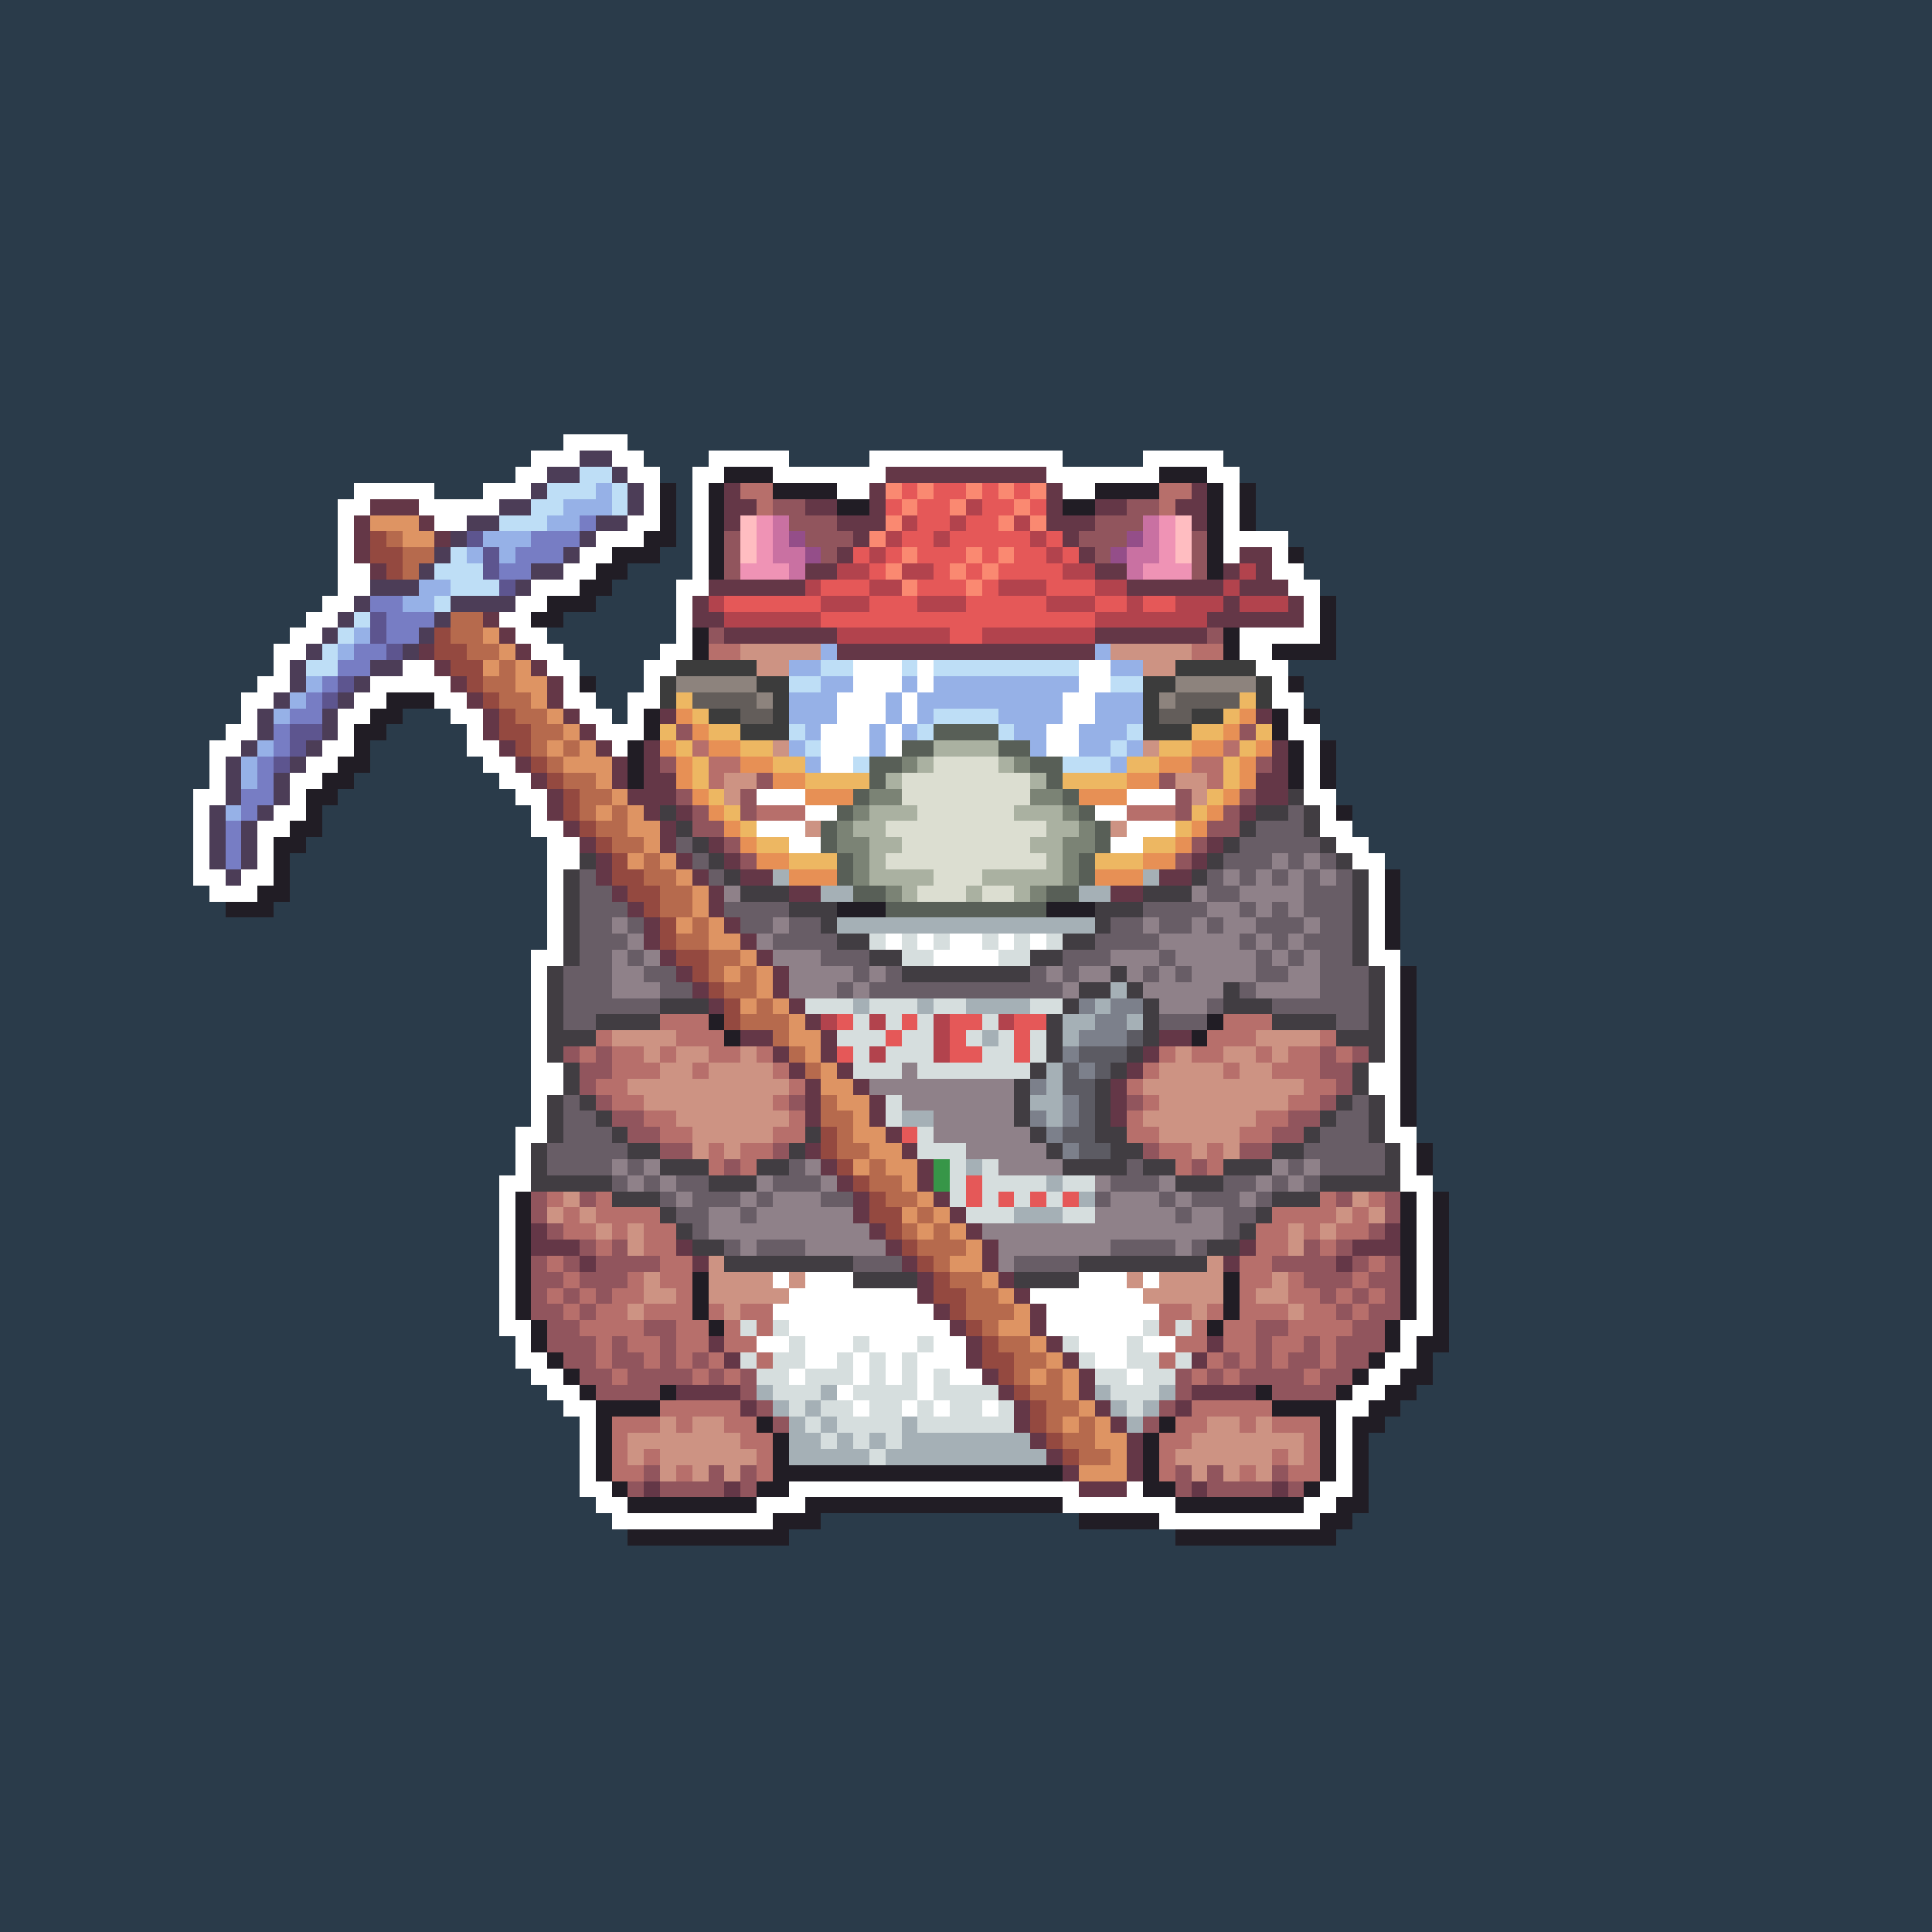 <svg xmlns="http://www.w3.org/2000/svg" shape-rendering="crispEdges" viewBox="0 -0.5 120 120" style="width:100%;height:100%;transform:translate3d(0,0,0);content-visibility:visible">
  <rect x="0" y="-0.5" width="120" height="120" fill="#333333" stroke="none"/>
  <path stroke="#2a3b4a" d="M0,0 h120 M0,1 h120 M0,2 h120 M0,3 h120 M0,4 h120 M0,5 h120 
    M0,6 h120 M0,7 h120 M0,8 h120 M0,9 h120 M0,10 h120 M0,11 h120 M0,12 h120 M0,13 h120 
    M0,14 h120 M0,15 h120 M0,16 h120 M0,17 h120 M0,18 h120 M0,19 h120 M0,20 h120 
    M0,21 h120 M0,22 h120 M0,23 h120 M0,24 h120 M0,25 h120 M0,26 h120 M0,27 h35 
    M39,27 h81 M0,28 h33 M40,28 h4 M49,28 h5 M66,28 h5 M76,28 h44 M0,29 h32 M41,29 h2 
    M77,29 h43 M0,30 h22 M27,30 h3 M42,30 h1 M78,30 h42 M0,31 h21 M42,31 h1 M78,31 h42 
    M0,32 h21 M42,32 h1 M78,32 h42 M0,33 h21 M42,33 h1 M80,33 h40 M0,34 h21 M41,34 h2 
    M81,34 h39 M0,35 h21 M39,35 h4 M81,35 h39 M0,36 h21 M38,36 h4 M82,36 h38 M0,37 h20 
    M37,37 h5 M83,37 h37 M0,38 h19 M35,38 h7 M83,38 h37 M0,39 h18 M34,39 h8 M83,39 h37 
    M0,40 h17 M35,40 h6 M83,40 h37 M0,41 h17 M36,41 h4 M80,41 h40 M0,42 h16 M37,42 h3 
    M81,42 h39 M0,43 h15 M37,43 h2 M81,43 h39 M0,44 h15 M25,44 h3 M38,44 h1 M82,44 h38 
    M0,45 h14 M24,45 h5 M82,45 h38 M0,46 h13 M23,46 h6 M83,46 h37 M0,47 h13 M23,47 h7 
    M83,47 h37 M0,48 h13 M22,48 h9 M83,48 h37 M0,49 h12 M21,49 h11 M83,49 h37 M0,50 h12 
    M20,50 h13 M84,50 h36 M0,51 h12 M20,51 h13 M84,51 h36 M0,52 h12 M19,52 h15 
    M85,52 h35 M0,53 h12 M18,53 h16 M86,53 h34 M0,54 h12 M18,54 h16 M87,54 h33 
    M0,55 h13 M18,55 h16 M87,55 h33 M0,56 h14 M17,56 h17 M87,56 h33 M0,57 h34 M87,57 h33 
    M0,58 h34 M87,58 h33 M0,59 h33 M87,59 h33 M0,60 h33 M88,60 h32 M0,61 h33 M88,61 h32 
    M0,62 h33 M88,62 h32 M0,63 h33 M88,63 h32 M0,64 h33 M88,64 h32 M0,65 h33 M88,65 h32 
    M0,66 h33 M88,66 h32 M0,67 h33 M88,67 h32 M0,68 h33 M88,68 h32 M0,69 h33 M88,69 h32 
    M0,70 h32 M88,70 h32 M0,71 h32 M89,71 h31 M0,72 h32 M89,72 h31 M0,73 h31 M89,73 h31 
    M0,74 h31 M90,74 h30 M0,75 h31 M90,75 h30 M0,76 h31 M90,76 h30 M0,77 h31 M90,77 h30 
    M0,78 h31 M90,78 h30 M0,79 h31 M90,79 h30 M0,80 h31 M90,80 h30 M0,81 h31 M90,81 h30 
    M0,82 h31 M90,82 h30 M0,83 h32 M90,83 h30 M0,84 h32 M89,84 h31 M0,85 h33 M89,85 h31 
    M0,86 h34 M88,86 h32 M0,87 h35 M87,87 h33 M0,88 h36 M86,88 h34 M0,89 h36 M85,89 h35 
    M0,90 h36 M85,90 h35 M0,91 h36 M85,91 h35 M0,92 h36 M85,92 h35 M0,93 h37 M85,93 h35 
    M0,94 h38 M51,94 h16 M84,94 h36 M0,95 h39 M49,95 h24 M83,95 h37 M0,96 h120 
    M0,97 h120 M0,98 h120 M0,99 h120 M0,100 h120 M0,101 h120 M0,102 h120 M0,103 h120 
    M0,104 h120 M0,105 h120 M0,106 h120 M0,107 h120 M0,108 h120 M0,109 h120 M0,110 h120 
    M0,111 h120 M0,112 h120 M0,113 h120 M0,114 h120 M0,115 h120 M0,116 h120 M0,117 h120 
    M0,118 h120 M0,119 h120"/>
  <path stroke="#ffffff" d="M35,27 h4 M33,28 h3 M38,28 h2 M44,28 h5 M54,28 h12 
    M71,28 h5 M32,29 h2 M39,29 h2 M43,29 h2 M48,29 h7 M65,29 h7 M75,29 h2 M22,30 h5 
    M30,30 h3 M40,30 h1 M43,30 h1 M52,30 h2 M66,30 h2 M76,30 h1 M21,31 h2 M26,31 h5 
    M40,31 h1 M43,31 h1 M76,31 h1 M21,32 h1 M27,32 h2 M39,32 h2 M43,32 h1 M76,32 h1 
    M21,33 h1 M37,33 h3 M43,33 h1 M76,33 h4 M21,34 h1 M36,34 h2 M43,34 h1 M76,34 h1 
    M79,34 h1 M21,35 h2 M35,35 h2 M43,35 h1 M79,35 h2 M21,36 h2 M33,36 h3 M42,36 h2 
    M80,36 h2 M20,37 h2 M32,37 h2 M42,37 h1 M81,37 h1 M19,38 h2 M31,38 h2 M42,38 h1 
    M81,38 h1 M18,39 h2 M32,39 h2 M42,39 h1 M77,39 h5 M17,40 h2 M33,40 h2 M41,40 h2 
    M77,40 h2 M17,41 h1 M25,41 h2 M34,41 h2 M40,41 h2 M53,41 h3 M57,41 h1 M67,41 h2 
    M78,41 h2 M16,42 h2 M23,42 h5 M35,42 h1 M40,42 h1 M53,42 h3 M57,42 h1 M67,42 h2 
    M79,42 h1 M15,43 h2 M22,43 h2 M27,43 h2 M35,43 h2 M39,43 h2 M52,43 h3 M56,43 h1 
    M66,43 h2 M79,43 h2 M15,44 h1 M21,44 h2 M28,44 h2 M36,44 h2 M39,44 h1 M52,44 h3 
    M56,44 h1 M66,44 h2 M80,44 h1 M14,45 h2 M21,45 h1 M29,45 h1 M37,45 h3 M51,45 h3 
    M55,45 h1 M65,45 h2 M80,45 h2 M13,46 h2 M20,46 h2 M29,46 h2 M38,46 h1 M51,46 h3 
    M55,46 h1 M65,46 h2 M81,46 h1 M13,47 h1 M19,47 h2 M30,47 h2 M51,47 h2 M81,47 h1 
    M13,48 h1 M18,48 h2 M31,48 h2 M81,48 h1 M12,49 h2 M18,49 h1 M32,49 h2 M47,49 h3 
    M70,49 h3 M81,49 h2 M12,50 h1 M17,50 h2 M33,50 h1 M50,50 h2 M68,50 h2 M82,50 h1 
    M12,51 h1 M16,51 h2 M33,51 h2 M47,51 h3 M70,51 h3 M82,51 h2 M12,52 h1 M16,52 h1 
    M34,52 h2 M49,52 h2 M69,52 h2 M83,52 h2 M12,53 h1 M16,53 h1 M34,53 h2 M84,53 h2 
    M12,54 h2 M15,54 h2 M34,54 h1 M85,54 h1 M13,55 h3 M34,55 h1 M85,55 h1 M34,56 h1 
    M85,56 h1 M34,57 h1 M85,57 h1 M34,58 h1 M55,58 h1 M57,58 h1 M59,58 h2 M62,58 h1 
    M64,58 h1 M85,58 h1 M33,59 h2 M58,59 h4 M85,59 h2 M33,60 h1 M86,60 h1 M33,61 h1 
    M86,61 h1 M33,62 h1 M86,62 h1 M33,63 h1 M86,63 h1 M33,64 h1 M86,64 h1 M33,65 h1 
    M86,65 h1 M33,66 h2 M85,66 h2 M33,67 h2 M85,67 h2 M33,68 h1 M86,68 h1 M33,69 h1 
    M86,69 h1 M32,70 h2 M86,70 h2 M32,71 h1 M87,71 h1 M32,72 h1 M87,72 h1 M31,73 h2 
    M87,73 h2 M31,74 h1 M88,74 h1 M31,75 h1 M88,75 h1 M31,76 h1 M88,76 h1 M31,77 h1 
    M88,77 h1 M31,78 h1 M88,78 h1 M31,79 h1 M48,79 h1 M50,79 h3 M67,79 h3 M71,79 h1 
    M88,79 h1 M31,80 h1 M49,80 h8 M64,80 h7 M88,80 h1 M31,81 h1 M48,81 h10 M65,81 h7 
    M88,81 h1 M31,82 h2 M49,82 h10 M65,82 h6 M87,82 h2 M32,83 h1 M47,83 h2 M50,83 h3 
    M54,83 h3 M58,83 h2 M67,83 h3 M71,83 h2 M87,83 h1 M32,84 h2 M50,84 h2 M53,84 h1 
    M55,84 h1 M57,84 h3 M68,84 h2 M86,84 h2 M33,85 h2 M49,85 h1 M53,85 h1 M55,85 h1 
    M57,85 h1 M59,85 h2 M70,85 h1 M85,85 h2 M34,86 h2 M52,86 h1 M57,86 h1 M84,86 h2 
    M35,87 h2 M53,87 h1 M56,87 h1 M58,87 h1 M61,87 h1 M83,87 h2 M36,88 h1 M83,88 h1 
    M36,89 h1 M83,89 h1 M36,90 h1 M83,90 h1 M36,91 h1 M83,91 h1 M36,92 h2 M49,92 h18 
    M70,92 h1 M82,92 h2 M37,93 h2 M47,93 h3 M66,93 h7 M81,93 h2 M38,94 h10 M72,94 h10"/>
  <path stroke="#4c3d57" d="M36,28 h2 M34,29 h2 M38,29 h1 M33,30 h1 M39,30 h1 M31,31 h2 
    M39,31 h1 M29,32 h2 M37,32 h2 M28,33 h1 M36,33 h1 M27,34 h1 M35,34 h1 M26,35 h1 
    M33,35 h2 M23,36 h3 M32,36 h1 M22,37 h1 M28,37 h4 M21,38 h1 M27,38 h1 M20,39 h1 
    M26,39 h1 M19,40 h1 M25,40 h1 M18,41 h1 M23,41 h2 M18,42 h1 M22,42 h1 M17,43 h1 
    M21,43 h1 M16,44 h1 M20,44 h1 M16,45 h1 M20,45 h1 M15,46 h1 M19,46 h1 M14,47 h1 
    M18,47 h1 M14,48 h1 M17,48 h1 M14,49 h1 M17,49 h1 M13,50 h1 M16,50 h1 M13,51 h1 
    M15,51 h1 M13,52 h1 M15,52 h1 M13,53 h1 M15,53 h1 M14,54 h1"/>
  <path stroke="#bedef6" d="M36,29 h2 M34,30 h3 M38,30 h1 M33,31 h2 M38,31 h1 M31,32 h3 
    M28,34 h1 M27,35 h3 M28,36 h3 M27,37 h1 M22,38 h1 M21,39 h1 M20,40 h1 M19,41 h2 
    M51,41 h2 M56,41 h1 M58,41 h9 M49,42 h2 M69,42 h2 M58,44 h4 M49,45 h1 M57,45 h1 
    M62,45 h1 M70,45 h1 M50,46 h1 M69,46 h1 M53,47 h1 M66,47 h3"/>
  <path stroke="#211d25" d="M45,29 h3 M72,29 h3 M41,30 h1 M44,30 h1 M48,30 h4 M68,30 h4 
    M75,30 h1 M77,30 h1 M41,31 h1 M44,31 h1 M52,31 h2 M66,31 h2 M75,31 h1 M77,31 h1 
    M41,32 h1 M44,32 h1 M75,32 h1 M77,32 h1 M40,33 h2 M44,33 h1 M75,33 h1 M38,34 h3 
    M44,34 h1 M75,34 h1 M80,34 h1 M37,35 h2 M44,35 h1 M75,35 h1 M36,36 h2 M34,37 h3 
    M82,37 h1 M33,38 h2 M82,38 h1 M43,39 h1 M76,39 h1 M82,39 h1 M43,40 h1 M76,40 h1 
    M79,40 h4 M36,42 h1 M80,42 h1 M24,43 h3 M23,44 h2 M40,44 h1 M79,44 h1 M81,44 h1 
    M22,45 h2 M40,45 h1 M79,45 h1 M22,46 h1 M39,46 h1 M80,46 h1 M82,46 h1 M21,47 h2 
    M39,47 h1 M80,47 h1 M82,47 h1 M20,48 h2 M39,48 h1 M80,48 h1 M82,48 h1 M19,49 h2 
    M19,50 h1 M83,50 h1 M18,51 h2 M17,52 h2 M17,53 h1 M17,54 h1 M86,54 h1 M16,55 h2 
    M86,55 h1 M14,56 h3 M52,56 h3 M65,56 h3 M86,56 h1 M86,57 h1 M86,58 h1 M87,60 h1 
    M87,61 h1 M87,62 h1 M44,63 h1 M75,63 h1 M87,63 h1 M45,64 h1 M74,64 h1 M87,64 h1 
    M87,65 h1 M87,66 h1 M87,67 h1 M87,68 h1 M87,69 h1 M88,71 h1 M88,72 h1 M32,74 h1 
    M87,74 h1 M89,74 h1 M32,75 h1 M87,75 h1 M89,75 h1 M32,76 h1 M87,76 h1 M89,76 h1 
    M32,77 h1 M87,77 h1 M89,77 h1 M32,78 h1 M87,78 h1 M89,78 h1 M32,79 h1 M43,79 h1 
    M76,79 h1 M87,79 h1 M89,79 h1 M32,80 h1 M43,80 h1 M76,80 h1 M87,80 h1 M89,80 h1 
    M32,81 h1 M43,81 h1 M76,81 h1 M87,81 h1 M89,81 h1 M33,82 h1 M44,82 h1 M75,82 h1 
    M86,82 h1 M89,82 h1 M33,83 h1 M86,83 h1 M88,83 h2 M34,84 h1 M85,84 h1 M88,84 h1 
    M35,85 h1 M84,85 h1 M87,85 h2 M36,86 h1 M41,86 h1 M78,86 h1 M83,86 h1 M86,86 h2 
    M37,87 h4 M79,87 h4 M85,87 h2 M37,88 h1 M47,88 h1 M72,88 h1 M82,88 h1 M84,88 h2 
    M37,89 h1 M48,89 h1 M71,89 h1 M82,89 h1 M84,89 h1 M37,90 h1 M48,90 h1 M71,90 h1 
    M82,90 h1 M84,90 h1 M37,91 h1 M48,91 h18 M71,91 h1 M82,91 h1 M84,91 h1 M38,92 h1 
    M47,92 h2 M71,92 h2 M81,92 h1 M84,92 h1 M39,93 h8 M50,93 h16 M73,93 h8 M83,93 h2 
    M48,94 h3 M67,94 h5 M82,94 h2 M39,95 h10 M73,95 h10"/>
  <path stroke="#643747" d="M55,29 h10 M45,30 h1 M54,30 h1 M65,30 h1 M74,30 h1 
    M23,31 h3 M45,31 h2 M50,31 h2 M54,31 h1 M65,31 h1 M68,31 h2 M73,31 h2 M22,32 h1 
    M26,32 h1 M45,32 h1 M52,32 h3 M65,32 h3 M74,32 h1 M22,33 h1 M27,33 h1 M53,33 h1 
    M66,33 h1 M22,34 h1 M52,34 h1 M67,34 h1 M77,34 h2 M23,35 h1 M50,35 h2 M68,35 h2 
    M76,35 h1 M78,35 h1 M44,36 h6 M70,36 h6 M77,36 h3 M43,37 h1 M76,37 h1 M80,37 h1 
    M30,38 h1 M43,38 h2 M75,38 h6 M31,39 h1 M45,39 h7 M68,39 h7 M26,40 h1 M32,40 h1 
    M52,40 h16 M27,41 h1 M33,41 h1 M28,42 h1 M34,42 h1 M29,43 h1 M34,43 h1 M30,44 h1 
    M35,44 h1 M41,44 h1 M78,44 h1 M30,45 h1 M36,45 h1 M31,46 h1 M37,46 h1 M40,46 h1 
    M79,46 h1 M32,47 h1 M38,47 h1 M40,47 h1 M79,47 h1 M33,48 h1 M38,48 h1 M40,48 h2 
    M78,48 h2 M34,49 h1 M39,49 h3 M78,49 h2 M34,50 h1 M40,50 h1 M42,50 h1 M77,50 h1 
    M35,51 h1 M41,51 h1 M36,52 h1 M41,52 h1 M44,52 h1 M75,52 h1 M37,53 h1 M42,53 h1 
    M45,53 h1 M74,53 h1 M37,54 h1 M43,54 h1 M46,54 h2 M72,54 h2 M38,55 h1 M44,55 h1 
    M49,55 h2 M69,55 h2 M39,56 h1 M44,56 h1 M40,57 h1 M45,57 h1 M40,58 h1 M46,58 h1 
    M41,59 h1 M47,59 h1 M42,60 h1 M48,60 h1 M43,61 h1 M48,61 h1 M44,62 h1 M49,62 h1 
    M50,63 h1 M46,64 h2 M51,64 h1 M72,64 h2 M48,65 h1 M51,65 h1 M71,65 h1 M49,66 h1 
    M52,66 h1 M70,66 h1 M50,67 h1 M53,67 h1 M69,67 h1 M50,68 h1 M54,68 h1 M69,68 h1 
    M50,69 h1 M54,69 h1 M69,69 h1 M55,70 h1 M50,71 h1 M56,71 h1 M51,72 h1 M57,72 h1 
    M52,73 h1 M57,73 h1 M53,74 h1 M58,74 h1 M53,75 h1 M59,75 h1 M33,76 h1 M54,76 h1 
    M60,76 h1 M86,76 h1 M33,77 h3 M42,77 h1 M55,77 h1 M61,77 h1 M77,77 h1 M84,77 h3 
    M36,78 h1 M43,78 h1 M56,78 h1 M61,78 h1 M76,78 h1 M83,78 h1 M57,79 h1 M62,79 h1 
    M57,80 h1 M63,80 h1 M58,81 h1 M64,81 h1 M59,82 h1 M64,82 h1 M44,83 h1 M60,83 h1 
    M65,83 h1 M75,83 h1 M45,84 h1 M60,84 h1 M66,84 h1 M74,84 h1 M61,85 h1 M67,85 h1 
    M42,86 h4 M62,86 h1 M67,86 h1 M74,86 h4 M46,87 h1 M63,87 h1 M68,87 h1 M73,87 h1 
    M63,88 h1 M69,88 h1 M64,89 h1 M70,89 h1 M65,90 h1 M70,90 h1 M66,91 h1 M70,91 h1 
    M40,92 h1 M45,92 h1 M67,92 h3 M74,92 h1 M79,92 h1"/>
  <path stroke="#96b1e7" d="M37,30 h1 M35,31 h3 M34,32 h2 M30,33 h3 M29,34 h1 M31,34 h1 
    M26,36 h2 M25,37 h2 M22,39 h1 M21,40 h1 M51,40 h1 M68,40 h1 M49,41 h2 M69,41 h2 
    M19,42 h1 M51,42 h2 M56,42 h1 M58,42 h9 M18,43 h1 M49,43 h3 M55,43 h1 M57,43 h9 
    M68,43 h3 M17,44 h1 M49,44 h3 M55,44 h1 M57,44 h1 M62,44 h4 M68,44 h3 M50,45 h1 
    M54,45 h1 M56,45 h1 M63,45 h2 M67,45 h3 M16,46 h1 M49,46 h1 M54,46 h1 M64,46 h1 
    M67,46 h2 M70,46 h1 M15,47 h1 M50,47 h1 M69,47 h1 M15,48 h1 M14,50 h1"/>
  <path stroke="#b76f6b" d="M46,30 h2 M72,30 h2 M47,31 h1 M72,31 h1 M44,40 h2 M74,40 h2 
    M43,46 h1 M76,46 h1 M44,47 h2 M74,47 h2 M44,48 h1 M75,48 h1 M47,50 h3 M70,50 h3 
    M41,63 h3 M76,63 h3 M37,64 h1 M42,64 h3 M75,64 h3 M82,64 h1 M36,65 h1 M38,65 h2 
    M41,65 h1 M44,65 h2 M47,65 h1 M72,65 h1 M74,65 h2 M78,65 h1 M80,65 h2 M83,65 h1 
    M38,66 h3 M43,66 h1 M48,66 h1 M71,66 h1 M76,66 h1 M79,66 h3 M37,67 h2 M49,67 h1 
    M70,67 h1 M81,67 h2 M38,68 h2 M48,68 h1 M71,68 h1 M80,68 h2 M40,69 h2 M49,69 h1 
    M70,69 h1 M78,69 h2 M41,70 h2 M48,70 h2 M70,70 h2 M77,70 h2 M44,71 h1 M46,71 h2 
    M72,71 h2 M75,71 h1 M44,72 h1 M46,72 h1 M73,72 h1 M75,72 h1 M34,74 h1 M37,74 h1 
    M82,74 h1 M85,74 h1 M35,75 h1 M37,75 h4 M79,75 h4 M84,75 h1 M35,76 h2 M38,76 h1 
    M40,76 h2 M78,76 h2 M81,76 h1 M83,76 h2 M37,77 h1 M40,77 h2 M78,77 h2 M82,77 h1 
    M34,78 h1 M41,78 h2 M77,78 h2 M85,78 h1 M35,79 h1 M39,79 h1 M41,79 h2 M77,79 h2 
    M80,79 h1 M84,79 h1 M34,80 h1 M36,80 h1 M38,80 h2 M42,80 h1 M77,80 h1 M80,80 h2 
    M83,80 h1 M85,80 h1 M35,81 h1 M37,81 h2 M40,81 h3 M44,81 h1 M46,81 h2 M72,81 h2 
    M75,81 h1 M77,81 h3 M81,81 h2 M84,81 h1 M36,82 h4 M42,82 h2 M45,82 h1 M47,82 h1 
    M72,82 h1 M74,82 h1 M76,82 h2 M80,82 h4 M37,83 h1 M39,83 h2 M42,83 h2 M45,83 h2 
    M73,83 h2 M76,83 h2 M79,83 h2 M82,83 h1 M37,84 h1 M40,84 h1 M42,84 h1 M44,84 h1 
    M47,84 h1 M72,84 h1 M75,84 h1 M77,84 h1 M79,84 h1 M82,84 h1 M38,85 h1 M43,85 h1 
    M45,85 h1 M74,85 h1 M76,85 h1 M81,85 h1 M41,87 h5 M74,87 h5 M38,88 h3 M42,88 h1 
    M45,88 h2 M73,88 h2 M77,88 h1 M79,88 h3 M38,89 h1 M46,89 h2 M72,89 h2 M81,89 h1 
    M38,90 h1 M40,90 h1 M47,90 h1 M72,90 h1 M79,90 h1 M81,90 h1 M38,91 h2 M42,91 h1 
    M47,91 h1 M72,91 h1 M77,91 h1 M80,91 h2"/>
  <path stroke="#fa8971" d="M55,30 h1 M57,30 h1 M60,30 h1 M62,30 h1 M64,30 h1 M56,31 h1 
    M59,31 h1 M63,31 h1 M55,32 h1 M62,32 h1 M64,32 h1 M54,33 h1 M56,34 h1 M60,34 h1 
    M62,34 h1 M55,35 h1 M59,35 h1 M61,35 h1 M56,36 h1 M60,36 h1"/>
  <path stroke="#e55858" d="M56,30 h1 M58,30 h2 M61,30 h1 M63,30 h1 M55,31 h1 M57,31 h2 
    M61,31 h2 M64,31 h1 M57,32 h2 M60,32 h2 M56,33 h2 M59,33 h5 M65,33 h1 M53,34 h1 
    M55,34 h1 M57,34 h3 M61,34 h1 M63,34 h2 M66,34 h1 M54,35 h1 M58,35 h1 M60,35 h1 
    M62,35 h4 M51,36 h3 M57,36 h3 M61,36 h1 M65,36 h3 M45,37 h6 M54,37 h3 M60,37 h5 
    M68,37 h2 M71,37 h2 M51,38 h17 M59,39 h2 M52,63 h1 M56,63 h1 M59,63 h2 M63,63 h2 
    M55,64 h1 M59,64 h1 M63,64 h1 M52,65 h1 M59,65 h2 M63,65 h1 M56,70 h1 M60,73 h1 
    M60,74 h1 M62,74 h1 M64,74 h1 M66,74 h1"/>
  <path stroke="#91555d" d="M48,31 h2 M70,31 h2 M49,32 h3 M68,32 h3 M45,33 h1 M50,33 h3 
    M67,33 h3 M74,33 h1 M45,34 h1 M51,34 h1 M68,34 h1 M74,34 h1 M45,35 h1 M74,35 h1 
    M44,39 h1 M75,39 h1 M42,45 h1 M77,45 h1 M41,47 h1 M78,47 h1 M47,48 h1 M72,48 h1 
    M42,49 h1 M46,49 h1 M73,49 h1 M77,49 h1 M43,50 h1 M46,50 h1 M73,50 h1 M76,50 h1 
    M43,51 h2 M75,51 h2 M45,52 h1 M74,52 h1 M46,53 h1 M73,53 h1 M35,65 h1 M37,65 h1 
    M82,65 h1 M84,65 h1 M36,66 h2 M82,66 h2 M36,67 h1 M83,67 h1 M37,68 h1 M49,68 h1 
    M70,68 h1 M82,68 h1 M38,69 h2 M80,69 h2 M39,70 h2 M79,70 h2 M41,71 h2 M48,71 h1 
    M71,71 h1 M77,71 h2 M45,72 h1 M74,72 h1 M33,74 h1 M36,74 h1 M83,74 h1 M86,74 h1 
    M33,75 h1 M86,75 h1 M34,76 h1 M85,76 h1 M36,77 h1 M38,77 h1 M81,77 h1 M83,77 h1 
    M33,78 h1 M35,78 h1 M37,78 h4 M79,78 h4 M84,78 h1 M86,78 h1 M33,79 h2 M36,79 h3 
    M81,79 h3 M85,79 h2 M33,80 h1 M35,80 h1 M37,80 h1 M82,80 h1 M84,80 h1 M86,80 h1 
    M33,81 h2 M36,81 h1 M83,81 h1 M85,81 h2 M34,82 h2 M40,82 h2 M78,82 h2 M84,82 h2 
    M34,83 h3 M38,83 h1 M41,83 h1 M78,83 h1 M81,83 h1 M83,83 h3 M35,84 h2 M38,84 h2 
    M41,84 h1 M43,84 h1 M76,84 h1 M78,84 h1 M80,84 h2 M83,84 h2 M36,85 h2 M39,85 h4 
    M44,85 h1 M46,85 h1 M73,85 h1 M75,85 h1 M77,85 h4 M82,85 h2 M37,86 h4 M46,86 h1 
    M73,86 h1 M79,86 h4 M47,87 h1 M72,87 h1 M48,88 h1 M71,88 h1 M40,91 h1 M44,91 h1 
    M46,91 h1 M73,91 h1 M75,91 h1 M79,91 h1 M39,92 h1 M41,92 h4 M46,92 h1 M73,92 h1 
    M75,92 h4 M80,92 h1"/>
  <path stroke="#b2434d" d="M60,31 h1 M56,32 h1 M59,32 h1 M63,32 h1 M55,33 h1 M58,33 h1 
    M64,33 h1 M54,34 h1 M65,34 h1 M52,35 h2 M56,35 h2 M66,35 h2 M77,35 h1 M50,36 h1 
    M54,36 h2 M62,36 h3 M68,36 h2 M76,36 h1 M44,37 h1 M51,37 h3 M57,37 h3 M65,37 h3 
    M70,37 h1 M73,37 h3 M77,37 h3 M45,38 h6 M68,38 h7 M52,39 h7 M61,39 h7 M51,63 h1 
    M54,63 h1 M58,63 h1 M62,63 h1 M58,64 h1 M54,65 h1 M58,65 h1"/>
  <path stroke="#de9463" d="M23,32 h3 M25,33 h2 M30,39 h1 M31,40 h1 M30,41 h1 M32,41 h1 
    M32,42 h2 M33,43 h1 M34,44 h1 M35,45 h1 M34,46 h1 M36,46 h1 M35,47 h3 M37,48 h1 
    M38,49 h1 M37,50 h1 M39,50 h1 M39,51 h2 M40,52 h1 M39,53 h1 M41,53 h1 M42,54 h1 
    M43,55 h1 M43,56 h1 M42,57 h1 M44,57 h1 M44,58 h2 M46,59 h1 M45,60 h1 M47,60 h1 
    M47,61 h1 M46,62 h1 M48,62 h1 M49,63 h1 M49,64 h2 M50,65 h1 M51,66 h1 M51,67 h2 
    M52,68 h2 M53,69 h1 M53,70 h2 M54,71 h2 M53,72 h1 M55,72 h2 M56,73 h1 M57,74 h1 
    M56,75 h1 M58,75 h1 M57,76 h1 M59,76 h1 M60,77 h1 M59,78 h2 M61,79 h1 M62,80 h1 
    M63,81 h1 M62,82 h2 M64,83 h1 M65,84 h1 M64,85 h1 M66,85 h1 M66,86 h1 M67,87 h1 
    M66,88 h1 M68,88 h1 M68,89 h2 M69,90 h1 M67,91 h3"/>
  <path stroke="#777dc4" d="M36,32 h1 M33,33 h3 M32,34 h3 M31,35 h2 M23,37 h2 M24,38 h3 
    M24,39 h2 M22,40 h2 M21,41 h2 M20,42 h1 M19,43 h1 M18,44 h2 M17,45 h1 M17,46 h1 
    M16,47 h1 M16,48 h1 M15,49 h2 M15,50 h1 M14,51 h1 M14,52 h1 M14,53 h1"/>
  <path stroke="#ffbdc1" d="M46,32 h1 M73,32 h1 M46,33 h1 M73,33 h1 M46,34 h1 M73,34 h1"/>
  <path stroke="#ef93b5" d="M47,32 h1 M72,32 h1 M47,33 h1 M72,33 h1 M47,34 h1 M72,34 h1 
    M46,35 h3 M71,35 h3"/>
  <path stroke="#c971a2" d="M48,32 h1 M71,32 h1 M48,33 h1 M71,33 h1 M48,34 h2 M70,34 h2 
    M49,35 h1 M70,35 h1"/>
  <path stroke="#944940" d="M23,33 h1 M23,34 h2 M24,35 h1 M27,39 h1 M27,40 h2 M28,41 h2 
    M29,42 h1 M30,43 h1 M31,44 h1 M31,45 h2 M32,46 h1 M33,47 h1 M34,48 h1 M35,49 h1 
    M35,50 h1 M36,51 h1 M37,52 h1 M38,53 h1 M38,54 h2 M39,55 h2 M40,56 h1 M41,57 h1 
    M41,58 h1 M42,59 h2 M43,60 h1 M44,61 h1 M45,62 h1 M45,63 h1 M51,70 h1 M51,71 h1 
    M52,72 h1 M53,73 h1 M54,74 h1 M54,75 h2 M55,76 h1 M56,77 h1 M57,78 h1 M58,79 h1 
    M58,80 h2 M59,81 h1 M60,82 h1 M61,83 h1 M61,84 h2 M62,85 h1 M63,86 h1 M64,87 h1 
    M64,88 h1 M65,89 h1 M66,90 h1"/>
  <path stroke="#b66a4d" d="M24,33 h1 M25,34 h2 M25,35 h1 M28,38 h2 M28,39 h2 M29,40 h2 
    M31,41 h1 M30,42 h2 M31,43 h2 M32,44 h2 M33,45 h2 M33,46 h1 M35,46 h1 M34,47 h1 
    M35,48 h2 M36,49 h2 M36,50 h1 M38,50 h1 M37,51 h2 M38,52 h2 M40,53 h1 M40,54 h2 
    M41,55 h2 M41,56 h2 M43,57 h1 M42,58 h2 M44,59 h2 M44,60 h1 M46,60 h1 M45,61 h2 
    M47,62 h1 M46,63 h3 M48,64 h1 M49,65 h1 M50,66 h1 M51,68 h1 M51,69 h2 M52,70 h1 
    M52,71 h2 M54,72 h1 M54,73 h2 M55,74 h2 M57,75 h1 M56,76 h1 M58,76 h1 M57,77 h3 
    M58,78 h1 M59,79 h2 M60,80 h2 M60,81 h3 M61,82 h1 M62,83 h2 M63,84 h2 M63,85 h1 
    M65,85 h1 M64,86 h2 M65,87 h2 M65,88 h1 M67,88 h1 M66,89 h2 M67,90 h2"/>
  <path stroke="#5d558f" d="M29,33 h1 M30,34 h1 M30,35 h1 M31,36 h1 M23,38 h1 M23,39 h1 
    M24,40 h1 M21,42 h1 M20,43 h1 M18,45 h2 M18,46 h1 M17,47 h1"/>
  <path stroke="#944e89" d="M49,33 h1 M70,33 h1 M50,34 h1 M69,34 h1"/>
  <path stroke="#cd9383" d="M46,40 h5 M69,40 h5 M47,41 h2 M71,41 h2 M48,46 h1 M71,46 h1 
    M45,48 h2 M73,48 h2 M45,49 h1 M74,49 h1 M50,51 h1 M69,51 h1 M38,64 h4 M78,64 h4 
    M40,65 h1 M42,65 h2 M46,65 h1 M73,65 h1 M76,65 h2 M79,65 h1 M41,66 h2 M44,66 h4 
    M72,66 h4 M77,66 h2 M39,67 h10 M71,67 h10 M40,68 h8 M72,68 h8 M42,69 h7 M71,69 h7 
    M43,70 h5 M72,70 h5 M43,71 h1 M45,71 h1 M74,71 h1 M76,71 h1 M35,74 h1 M84,74 h1 
    M34,75 h1 M36,75 h1 M83,75 h1 M85,75 h1 M37,76 h1 M39,76 h1 M80,76 h1 M82,76 h1 
    M39,77 h1 M80,77 h1 M44,78 h1 M75,78 h1 M40,79 h1 M44,79 h4 M49,79 h1 M70,79 h1 
    M72,79 h4 M79,79 h1 M40,80 h2 M44,80 h5 M71,80 h5 M78,80 h2 M39,81 h1 M45,81 h1 
    M74,81 h1 M80,81 h1 M41,88 h1 M43,88 h2 M75,88 h2 M78,88 h1 M39,89 h7 M74,89 h7 
    M39,90 h1 M41,90 h6 M73,90 h6 M80,90 h1 M41,91 h1 M43,91 h1 M45,91 h1 M74,91 h1 
    M76,91 h1 M78,91 h1"/>
  <path stroke="#3c3c3c" d="M42,41 h5 M73,41 h5 M41,42 h1 M47,42 h2 M71,42 h2 M78,42 h1 
    M41,43 h1 M48,43 h1 M71,43 h1 M78,43 h1 M44,44 h2 M48,44 h1 M71,44 h1 M74,44 h2 
    M46,45 h3 M71,45 h3"/>
  <path stroke="#8d837d" d="M42,42 h5 M73,42 h5 M47,43 h1 M72,43 h1"/>
  <path stroke="#edb762" d="M42,43 h1 M77,43 h1 M43,44 h1 M76,44 h1 M41,45 h1 M44,45 h2 
    M74,45 h2 M78,45 h1 M42,46 h1 M46,46 h2 M72,46 h2 M77,46 h1 M43,47 h1 M48,47 h2 
    M70,47 h2 M76,47 h1 M43,48 h1 M50,48 h4 M66,48 h4 M76,48 h1 M44,49 h1 M75,49 h1 
    M45,50 h1 M74,50 h1 M46,51 h1 M73,51 h1 M47,52 h2 M71,52 h2 M49,53 h3 M68,53 h3"/>
  <path stroke="#635d5a" d="M43,43 h4 M73,43 h4 M46,44 h2 M72,44 h2"/>
  <path stroke="#e79055" d="M42,44 h1 M77,44 h1 M43,45 h1 M76,45 h1 M41,46 h1 M44,46 h2 
    M74,46 h2 M78,46 h1 M42,47 h1 M46,47 h2 M72,47 h2 M77,47 h1 M42,48 h1 M48,48 h2 
    M70,48 h2 M77,48 h1 M43,49 h1 M50,49 h3 M67,49 h3 M76,49 h1 M44,50 h1 M75,50 h1 
    M45,51 h1 M74,51 h1 M46,52 h1 M73,52 h1 M47,53 h2 M71,53 h2 M49,54 h3 M68,54 h3"/>
  <path stroke="#585f57" d="M58,45 h4 M56,46 h2 M62,46 h2 M54,47 h2 M64,47 h2 M54,48 h1 
    M65,48 h1 M53,49 h1 M66,49 h1 M52,50 h1 M67,50 h1 M51,51 h1 M68,51 h1 M51,52 h1 
    M68,52 h1 M52,53 h1 M67,53 h1 M52,54 h1 M67,54 h1 M53,55 h2 M65,55 h2 M55,56 h10"/>
  <path stroke="#aab1a1" d="M58,46 h4 M57,47 h1 M62,47 h1 M55,48 h1 M64,48 h1 M54,50 h3 
    M63,50 h3 M53,51 h2 M65,51 h2 M54,52 h2 M64,52 h2 M54,53 h1 M65,53 h1 M54,54 h4 
    M61,54 h5 M56,55 h1 M60,55 h1 M63,55 h1"/>
  <path stroke="#7b8375" d="M56,47 h1 M63,47 h1 M54,49 h2 M64,49 h2 M53,50 h1 M66,50 h1 
    M52,51 h1 M67,51 h1 M52,52 h2 M66,52 h2 M53,53 h1 M66,53 h1 M53,54 h1 M66,54 h1 
    M55,55 h1 M64,55 h1"/>
  <path stroke="#dcded1" d="M58,47 h4 M56,48 h8 M56,49 h8 M57,50 h6 M55,51 h10 
    M56,52 h8 M55,53 h10 M58,54 h3 M57,55 h3 M61,55 h2"/>
  <path stroke="#413d42" d="M80,49 h1 M41,50 h1 M78,50 h2 M81,50 h1 M42,51 h1 M77,51 h1 
    M81,51 h1 M43,52 h1 M76,52 h1 M82,52 h1 M36,53 h1 M44,53 h1 M75,53 h1 M83,53 h1 
    M35,54 h1 M45,54 h1 M74,54 h1 M84,54 h1 M35,55 h1 M46,55 h3 M71,55 h3 M84,55 h1 
    M35,56 h1 M49,56 h3 M68,56 h3 M84,56 h1 M35,57 h1 M51,57 h1 M68,57 h1 M84,57 h1 
    M35,58 h1 M52,58 h2 M66,58 h2 M84,58 h1 M35,59 h1 M54,59 h2 M64,59 h2 M84,59 h1 
    M34,60 h1 M56,60 h8 M69,60 h1 M85,60 h1 M34,61 h1 M67,61 h2 M70,61 h1 M76,61 h1 
    M85,61 h1 M34,62 h1 M41,62 h3 M66,62 h1 M71,62 h1 M76,62 h3 M85,62 h1 M34,63 h1 
    M37,63 h4 M65,63 h1 M71,63 h1 M79,63 h4 M85,63 h1 M34,64 h3 M65,64 h1 M71,64 h1 
    M83,64 h3 M34,65 h1 M65,65 h1 M70,65 h1 M85,65 h1 M35,66 h1 M64,66 h1 M69,66 h1 
    M84,66 h1 M35,67 h1 M63,67 h1 M68,67 h1 M84,67 h1 M34,68 h1 M36,68 h1 M63,68 h1 
    M68,68 h1 M83,68 h1 M85,68 h1 M34,69 h1 M37,69 h1 M63,69 h1 M68,69 h1 M82,69 h1 
    M85,69 h1 M34,70 h1 M38,70 h1 M50,70 h1 M64,70 h1 M68,70 h2 M81,70 h1 M85,70 h1 
    M33,71 h1 M39,71 h2 M49,71 h1 M65,71 h1 M69,71 h2 M79,71 h2 M86,71 h1 M33,72 h1 
    M41,72 h3 M47,72 h2 M66,72 h4 M71,72 h2 M76,72 h3 M86,72 h1 M33,73 h5 M44,73 h3 
    M73,73 h3 M82,73 h5 M38,74 h3 M79,74 h3 M41,75 h1 M78,75 h1 M42,76 h1 M77,76 h1 
    M43,77 h2 M75,77 h2 M45,78 h8 M67,78 h8 M53,79 h4 M63,79 h4"/>
  <path stroke="#685d66" d="M80,50 h1 M78,51 h3 M42,52 h1 M77,52 h5 M43,53 h1 M76,53 h3 
    M80,53 h1 M82,53 h1 M36,54 h1 M44,54 h1 M75,54 h1 M77,54 h1 M79,54 h1 M81,54 h1 
    M83,54 h1 M36,55 h2 M75,55 h2 M81,55 h3 M36,56 h3 M45,56 h4 M71,56 h4 M77,56 h1 
    M79,56 h1 M81,56 h3 M36,57 h2 M39,57 h1 M46,57 h2 M49,57 h2 M69,57 h2 M72,57 h2 
    M75,57 h1 M78,57 h3 M82,57 h2 M36,58 h3 M48,58 h4 M68,58 h4 M77,58 h1 M79,58 h1 
    M81,58 h3 M36,59 h2 M39,59 h1 M51,59 h3 M66,59 h3 M72,59 h1 M78,59 h1 M80,59 h1 
    M82,59 h2 M35,60 h3 M40,60 h2 M53,60 h1 M55,60 h1 M64,60 h1 M66,60 h1 M71,60 h1 
    M73,60 h1 M78,60 h2 M82,60 h3 M35,61 h3 M41,61 h2 M52,61 h1 M54,61 h12 M77,61 h1 
    M82,61 h3 M35,62 h6 M75,62 h1 M79,62 h6 M35,63 h2 M72,63 h3 M83,63 h2 M35,68 h1 
    M84,68 h1 M35,69 h2 M83,69 h2 M35,70 h3 M82,70 h3 M34,71 h5 M81,71 h5 M34,72 h4 
    M39,72 h1 M49,72 h1 M70,72 h1 M80,72 h1 M82,72 h4 M38,73 h1 M40,73 h1 M42,73 h2 
    M48,73 h3 M69,73 h3 M76,73 h2 M79,73 h1 M81,73 h1 M41,74 h1 M43,74 h3 M47,74 h1 
    M51,74 h2 M68,74 h1 M72,74 h1 M74,74 h3 M78,74 h1 M42,75 h2 M46,75 h1 M73,75 h1 
    M76,75 h2 M43,76 h1 M76,76 h1 M45,77 h1 M47,77 h3 M69,77 h4 M74,77 h1 M53,78 h3 
    M63,78 h4"/>
  <path stroke="#8f8189" d="M79,53 h1 M81,53 h1 M76,54 h1 M78,54 h1 M80,54 h1 M82,54 h1 
    M45,55 h1 M74,55 h1 M77,55 h4 M75,56 h2 M78,56 h1 M80,56 h1 M38,57 h1 M48,57 h1 
    M71,57 h1 M74,57 h1 M76,57 h2 M81,57 h1 M39,58 h1 M47,58 h1 M72,58 h5 M78,58 h1 
    M80,58 h1 M38,59 h1 M40,59 h1 M48,59 h3 M69,59 h3 M73,59 h5 M79,59 h1 M81,59 h1 
    M38,60 h2 M49,60 h4 M54,60 h1 M65,60 h1 M67,60 h2 M70,60 h1 M72,60 h1 M74,60 h4 
    M80,60 h2 M38,61 h3 M49,61 h3 M53,61 h1 M66,61 h1 M71,61 h5 M78,61 h4 M72,62 h3 
    M56,66 h1 M54,67 h9 M56,68 h7 M58,69 h5 M58,70 h6 M60,71 h5 M38,72 h1 M40,72 h1 
    M50,72 h1 M62,72 h4 M79,72 h1 M81,72 h1 M39,73 h1 M41,73 h1 M47,73 h1 M51,73 h1 
    M68,73 h1 M72,73 h1 M78,73 h1 M80,73 h1 M42,74 h1 M46,74 h1 M48,74 h3 M69,74 h3 
    M73,74 h1 M77,74 h1 M44,75 h2 M47,75 h6 M68,75 h5 M74,75 h2 M44,76 h10 M61,76 h15 
    M46,77 h1 M50,77 h5 M62,77 h7 M73,77 h1 M62,78 h1"/>
  <path stroke="#a5b0b6" d="M48,54 h1 M71,54 h1 M51,55 h2 M67,55 h2 M52,57 h16 
    M69,61 h1 M53,62 h1 M57,62 h1 M60,62 h4 M68,62 h1 M66,63 h2 M70,63 h1 M61,64 h1 
    M66,64 h1 M65,66 h1 M65,67 h1 M64,68 h2 M56,69 h2 M65,69 h1 M60,72 h1 M65,73 h1 
    M67,74 h1 M63,75 h3 M47,86 h1 M51,86 h1 M68,86 h1 M72,86 h1 M48,87 h1 M50,87 h1 
    M69,87 h1 M71,87 h1 M49,88 h1 M51,88 h1 M56,88 h1 M70,88 h1 M49,89 h2 M52,89 h1 
    M54,89 h1 M56,89 h8 M49,90 h5 M55,90 h10"/>
  <path stroke="#d6dede" d="M54,58 h1 M56,58 h1 M58,58 h1 M61,58 h1 M63,58 h1 M65,58 h1 
    M56,59 h2 M62,59 h2 M50,62 h3 M54,62 h3 M58,62 h2 M64,62 h2 M53,63 h1 M55,63 h1 
    M57,63 h1 M61,63 h1 M52,64 h3 M56,64 h2 M60,64 h1 M62,64 h1 M64,64 h1 M53,65 h1 
    M55,65 h3 M61,65 h2 M64,65 h1 M53,66 h3 M57,66 h7 M55,68 h1 M55,69 h1 M57,70 h1 
    M57,71 h3 M59,72 h1 M61,72 h1 M59,73 h1 M61,73 h4 M66,73 h2 M59,74 h1 M61,74 h1 
    M63,74 h1 M65,74 h1 M60,75 h3 M66,75 h2 M46,82 h1 M48,82 h1 M71,82 h1 M73,82 h1 
    M49,83 h1 M53,83 h1 M57,83 h1 M66,83 h1 M70,83 h1 M46,84 h1 M48,84 h2 M52,84 h1 
    M54,84 h1 M56,84 h1 M67,84 h1 M70,84 h2 M73,84 h1 M47,85 h2 M50,85 h3 M54,85 h1 
    M56,85 h1 M58,85 h1 M68,85 h2 M71,85 h2 M48,86 h3 M53,86 h4 M58,86 h4 M69,86 h3 
    M49,87 h1 M51,87 h2 M54,87 h2 M57,87 h1 M59,87 h2 M62,87 h1 M70,87 h1 M50,88 h1 
    M52,88 h4 M57,88 h6 M51,89 h1 M53,89 h1 M55,89 h1 M54,90 h1"/>
  <path stroke="#7c808b" d="M67,62 h1 M69,62 h2 M68,63 h2 M67,64 h3 M66,65 h1 M67,66 h1 
    M64,67 h1 M66,68 h1 M64,69 h1 M66,69 h1 M65,70 h1 M66,71 h1"/>
  <path stroke="#5c5b63" d="M70,64 h1 M67,65 h3 M66,66 h1 M68,66 h1 M66,67 h2 M67,68 h1 
    M67,69 h1 M66,70 h2 M67,71 h2"/>
  <path stroke="#379648" d="M58,72 h1 M58,73 h1"/>
</svg>
